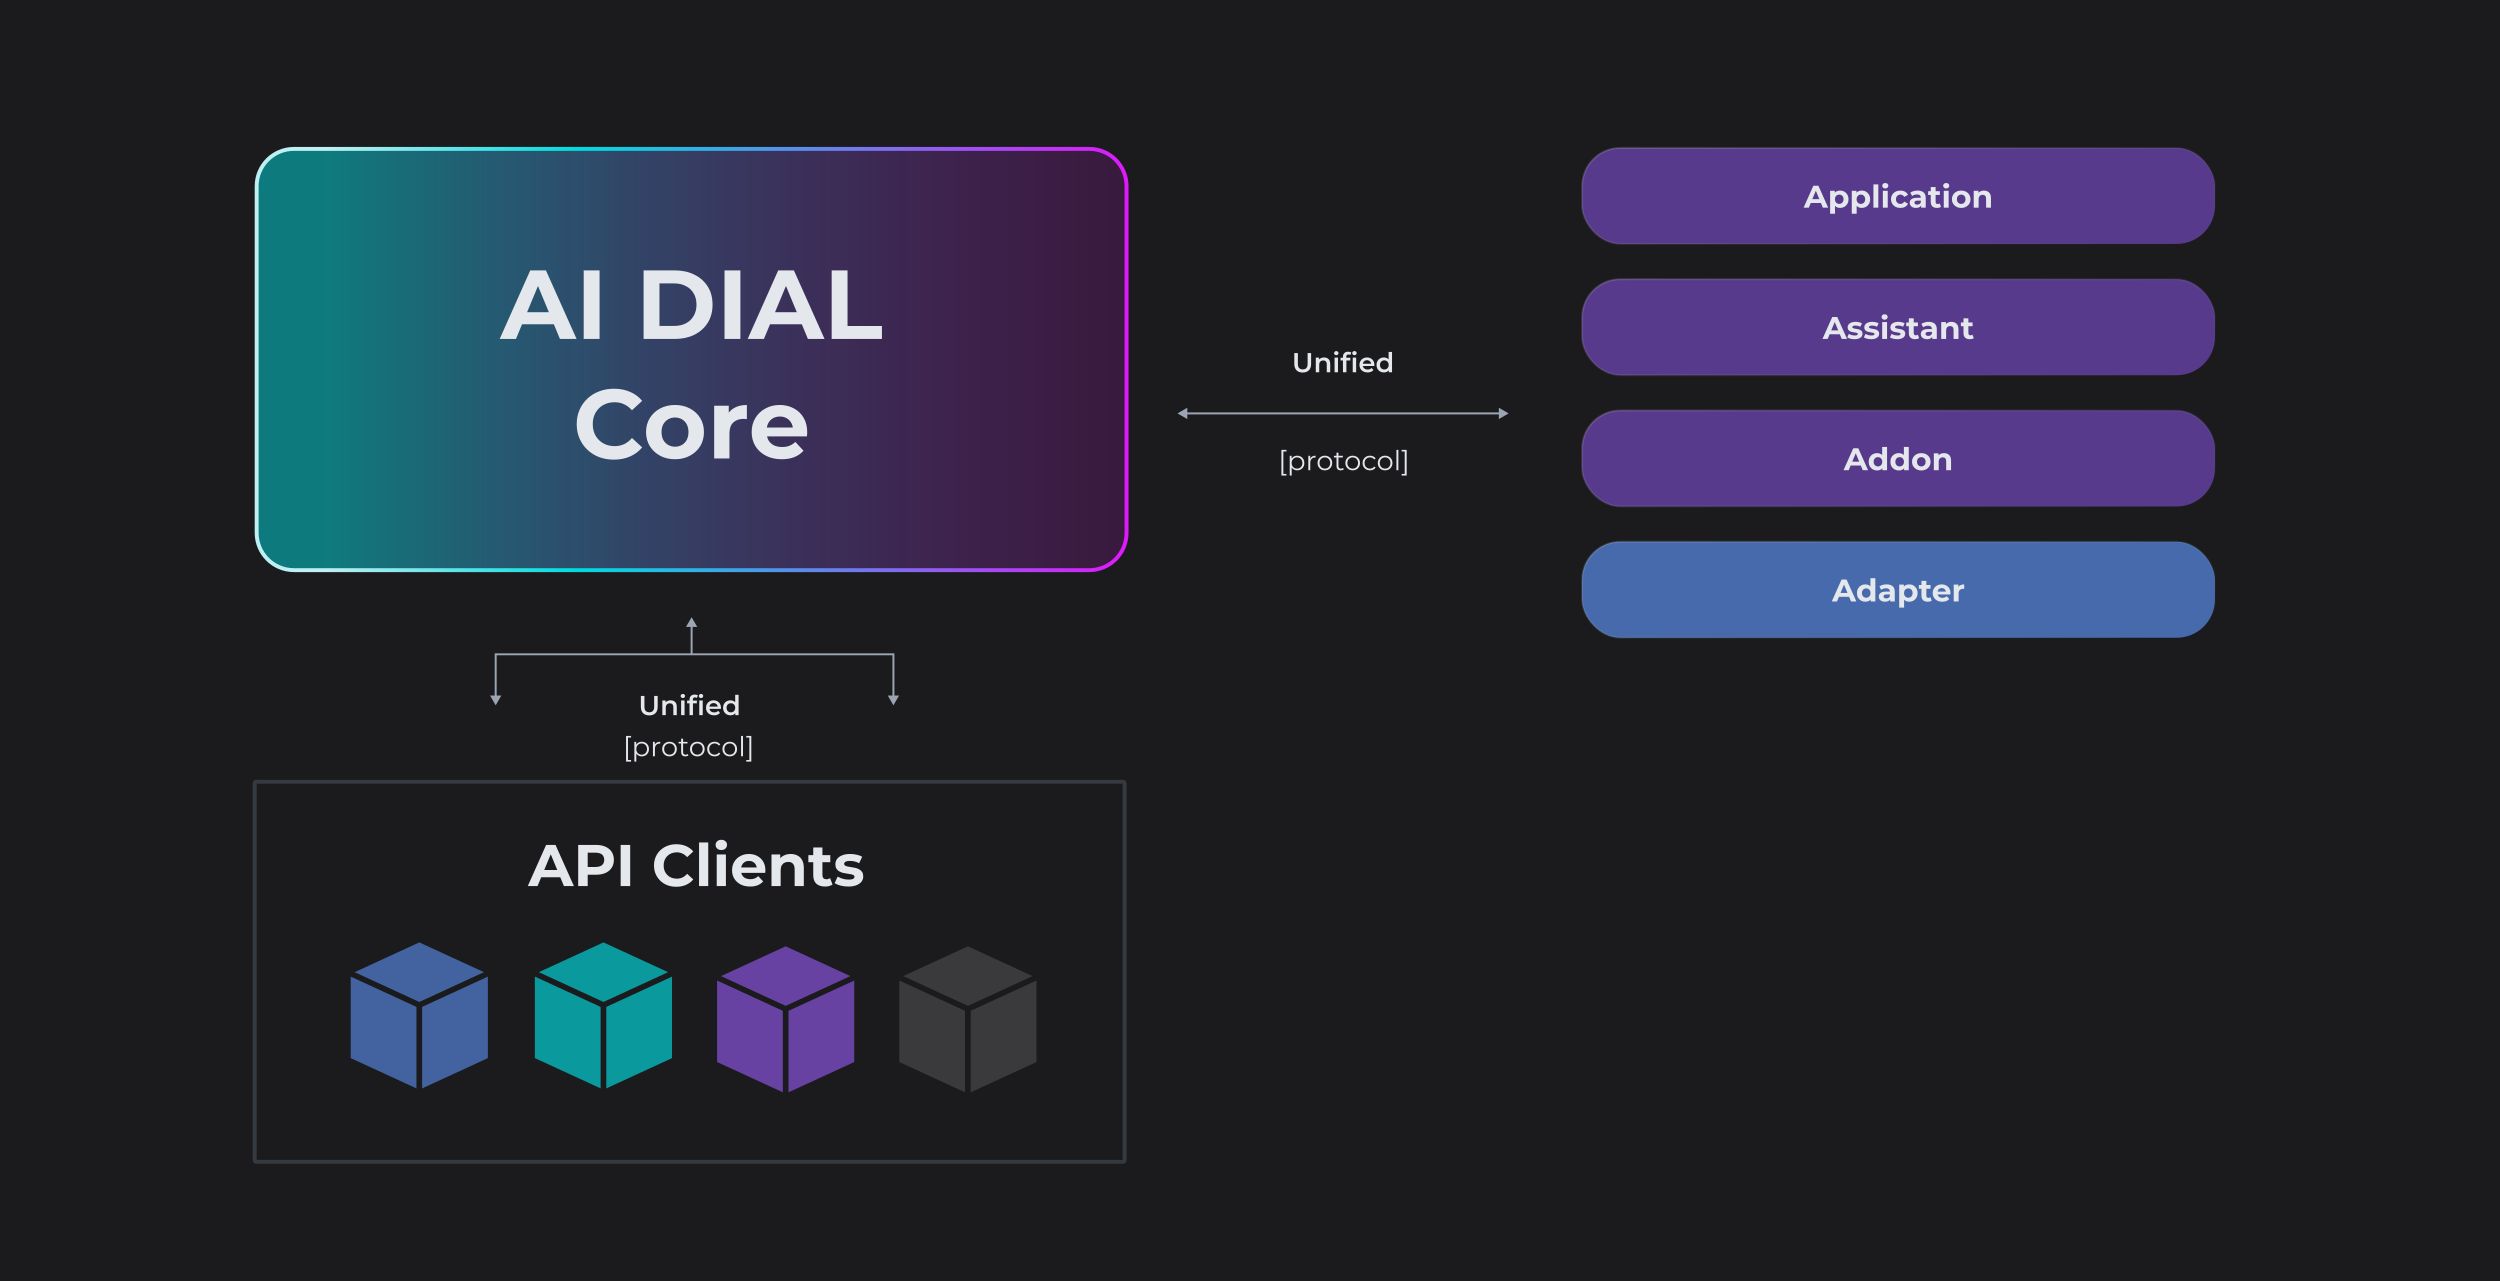 <svg width="1276" height="654" viewBox="0 0 1276 654" fill="none" xmlns="http://www.w3.org/2000/svg">
<rect width="1276" height="654" fill="#1B1B1D"/>
<path d="M573.457 399H130.543C130.245 399 130 399.459 130 400.021V591.979C130 592.541 130.245 593 130.543 593H573.457C573.755 593 574 592.541 574 591.979V400.021C574 399.459 573.755 399 573.457 399Z" stroke="#353940" stroke-width="2"/>
<path d="M269.376 452.25L278.736 431.25H283.536L292.926 452.25H287.826L280.146 433.71H282.066L274.356 452.25H269.376ZM274.056 447.75L275.346 444.06H286.146L287.466 447.75H274.056ZM295.105 452.25V431.25H304.195C306.075 431.25 307.695 431.56 309.055 432.18C310.415 432.78 311.465 433.65 312.205 434.79C312.945 435.93 313.315 437.29 313.315 438.87C313.315 440.43 312.945 441.78 312.205 442.92C311.465 444.06 310.415 444.94 309.055 445.56C307.695 446.16 306.075 446.46 304.195 446.46H297.805L299.965 444.27V452.25H295.105ZM299.965 444.81L297.805 442.5H303.925C305.425 442.5 306.545 442.18 307.285 441.54C308.025 440.9 308.395 440.01 308.395 438.87C308.395 437.71 308.025 436.81 307.285 436.17C306.545 435.53 305.425 435.21 303.925 435.21H297.805L299.965 432.9V444.81ZM316.785 452.25V431.25H321.645V452.25H316.785ZM345.174 452.61C343.554 452.61 342.044 452.35 340.644 451.83C339.264 451.29 338.064 450.53 337.044 449.55C336.024 448.57 335.224 447.42 334.644 446.1C334.084 444.78 333.804 443.33 333.804 441.75C333.804 440.17 334.084 438.72 334.644 437.4C335.224 436.08 336.024 434.93 337.044 433.95C338.084 432.97 339.294 432.22 340.674 431.7C342.054 431.16 343.564 430.89 345.204 430.89C347.024 430.89 348.664 431.21 350.124 431.85C351.604 432.47 352.844 433.39 353.844 434.61L350.724 437.49C350.004 436.67 349.204 436.06 348.324 435.66C347.444 435.24 346.484 435.03 345.444 435.03C344.464 435.03 343.564 435.19 342.744 435.51C341.924 435.83 341.214 436.29 340.614 436.89C340.014 437.49 339.544 438.2 339.204 439.02C338.884 439.84 338.724 440.75 338.724 441.75C338.724 442.75 338.884 443.66 339.204 444.48C339.544 445.3 340.014 446.01 340.614 446.61C341.214 447.21 341.924 447.67 342.744 447.99C343.564 448.31 344.464 448.47 345.444 448.47C346.484 448.47 347.444 448.27 348.324 447.87C349.204 447.45 350.004 446.82 350.724 445.98L353.844 448.86C352.844 450.08 351.604 451.01 350.124 451.65C348.664 452.29 347.014 452.61 345.174 452.61ZM356.796 452.25V429.99H361.476V452.25H356.796ZM365.82 452.25V436.11H370.5V452.25H365.82ZM368.16 433.86C367.3 433.86 366.6 433.61 366.06 433.11C365.52 432.61 365.25 431.99 365.25 431.25C365.25 430.51 365.52 429.89 366.06 429.39C366.6 428.89 367.3 428.64 368.16 428.64C369.02 428.64 369.72 428.88 370.26 429.36C370.8 429.82 371.07 430.42 371.07 431.16C371.07 431.94 370.8 432.59 370.26 433.11C369.74 433.61 369.04 433.86 368.16 433.86ZM382.853 452.49C381.013 452.49 379.393 452.13 377.993 451.41C376.613 450.69 375.543 449.71 374.783 448.47C374.023 447.21 373.643 445.78 373.643 444.18C373.643 442.56 374.013 441.13 374.753 439.89C375.513 438.63 376.543 437.65 377.843 436.95C379.143 436.23 380.613 435.87 382.253 435.87C383.833 435.87 385.253 436.21 386.513 436.89C387.793 437.55 388.803 438.51 389.543 439.77C390.283 441.01 390.653 442.5 390.653 444.24C390.653 444.42 390.643 444.63 390.623 444.87C390.603 445.09 390.583 445.3 390.563 445.5H377.453V442.77H388.103L386.303 443.58C386.303 442.74 386.133 442.01 385.793 441.39C385.453 440.77 384.983 440.29 384.383 439.95C383.783 439.59 383.083 439.41 382.283 439.41C381.483 439.41 380.773 439.59 380.153 439.95C379.553 440.29 379.083 440.78 378.743 441.42C378.403 442.04 378.233 442.78 378.233 443.64V444.36C378.233 445.24 378.423 446.02 378.803 446.7C379.203 447.36 379.753 447.87 380.453 448.23C381.173 448.57 382.013 448.74 382.973 448.74C383.833 448.74 384.583 448.61 385.223 448.35C385.883 448.09 386.483 447.7 387.023 447.18L389.513 449.88C388.773 450.72 387.843 451.37 386.723 451.83C385.603 452.27 384.313 452.49 382.853 452.49ZM403.579 435.87C404.859 435.87 405.999 436.13 406.999 436.65C408.019 437.15 408.819 437.93 409.399 438.99C409.979 440.03 410.269 441.37 410.269 443.01V452.25H405.589V443.73C405.589 442.43 405.299 441.47 404.719 440.85C404.159 440.23 403.359 439.92 402.319 439.92C401.579 439.92 400.909 440.08 400.309 440.4C399.729 440.7 399.269 441.17 398.929 441.81C398.609 442.45 398.449 443.27 398.449 444.27V452.25H393.769V436.11H398.239V440.58L397.399 439.23C397.979 438.15 398.809 437.32 399.889 436.74C400.969 436.16 402.199 435.87 403.579 435.87ZM421.111 452.49C419.211 452.49 417.731 452.01 416.671 451.05C415.611 450.07 415.081 448.62 415.081 446.7V432.54H419.761V446.64C419.761 447.32 419.941 447.85 420.301 448.23C420.661 448.59 421.151 448.77 421.771 448.77C422.511 448.77 423.141 448.57 423.661 448.17L424.921 451.47C424.441 451.81 423.861 452.07 423.181 452.25C422.521 452.41 421.831 452.49 421.111 452.49ZM412.591 440.07V436.47H423.781V440.07H412.591ZM432.978 452.49C431.598 452.49 430.268 452.33 428.988 452.01C427.728 451.67 426.728 451.25 425.988 450.75L427.548 447.39C428.288 447.85 429.158 448.23 430.158 448.53C431.178 448.81 432.178 448.95 433.158 448.95C434.238 448.95 434.998 448.82 435.438 448.56C435.898 448.3 436.128 447.94 436.128 447.48C436.128 447.1 435.948 446.82 435.588 446.64C435.248 446.44 434.788 446.29 434.208 446.19C433.628 446.09 432.988 445.99 432.288 445.89C431.608 445.79 430.918 445.66 430.218 445.5C429.518 445.32 428.878 445.06 428.298 444.72C427.718 444.38 427.248 443.92 426.888 443.34C426.548 442.76 426.378 442.01 426.378 441.09C426.378 440.07 426.668 439.17 427.248 438.39C427.848 437.61 428.708 437 429.828 436.56C430.948 436.1 432.288 435.87 433.848 435.87C434.948 435.87 436.068 435.99 437.208 436.23C438.348 436.47 439.298 436.82 440.058 437.28L438.498 440.61C437.718 440.15 436.928 439.84 436.128 439.68C435.348 439.5 434.588 439.41 433.848 439.41C432.808 439.41 432.048 439.55 431.568 439.83C431.088 440.11 430.848 440.47 430.848 440.91C430.848 441.31 431.018 441.61 431.358 441.81C431.718 442.01 432.188 442.17 432.768 442.29C433.348 442.41 433.978 442.52 434.658 442.62C435.358 442.7 436.058 442.83 436.758 443.01C437.458 443.19 438.088 443.45 438.648 443.79C439.228 444.11 439.698 444.56 440.058 445.14C440.418 445.7 440.598 446.44 440.598 447.36C440.598 448.36 440.298 449.25 439.698 450.03C439.098 450.79 438.228 451.39 437.088 451.83C435.968 452.27 434.598 452.49 432.978 452.49Z" fill="#E4E7EB"/>
<path d="M401 483L368.012 498.199L401 513.398L433.988 498.199L401 483ZM366 500.464V542.059L399.548 557.516V515.921L366 500.464ZM436 500.464L402.452 515.921V557.516L436 542.059V500.464Z" fill="#6742A3"/>
<path d="M308 481L275.012 496.199L308 511.398L340.988 496.199L308 481ZM273 498.464V540.059L306.548 555.516V513.921L273 498.464ZM343 498.464L309.452 513.921V555.516L343 540.059V498.464Z" fill="#0A999C"/>
<path d="M214 481L181.012 496.199L214 511.398L246.988 496.199L214 481ZM179 498.464V540.059L212.548 555.516V513.921L179 498.464ZM249 498.464L215.452 513.921V555.516L249 540.059V498.464Z" fill="#4363A0"/>
<path d="M494 483L461.012 498.199L494 513.398L526.988 498.199L494 483ZM459 500.464V542.059L492.548 557.516V515.921L459 500.464ZM529 500.464L495.452 515.921V557.516L529 542.059V500.464Z" fill="#3A3A3C"/>
<path d="M253 360L255.887 355H250.113L253 360ZM353 315L350.113 320H355.887L353 315ZM253 333.947V333.447H252.5V333.947H253ZM456 360L458.887 355H453.113L456 360ZM456 333.947H456.5V333.447H456V333.947ZM253.5 355.5V333.947H252.5V355.5H253.5ZM253 334.447H353V333.447H253V334.447ZM353.5 333.947V319.5H352.5V333.947H353.5ZM353 334.447L456 334.447V333.447L353 333.447V334.447ZM455.5 333.947V355.5H456.5V333.947H455.5Z" fill="#9CA5B3"/>
<path d="M770.012 211L765.012 208.113V213.887L770.012 211ZM601 211L606 213.887V208.113L601 211ZM765.512 210.5L719.673 210.5V211.5L765.512 211.5V210.5ZM719.673 210.5H691.428V211.5H719.673V210.5ZM691.428 210.5L605.5 210.5V211.5L691.428 211.5V210.5Z" fill="#9CA5B3"/>
<path d="M654.032 242.716V229.612H656.594V230.438H655.026V241.89H656.594V242.716H654.032ZM662.073 240.07C661.438 240.07 660.864 239.925 660.351 239.636C659.837 239.337 659.427 238.913 659.119 238.362C658.82 237.802 658.671 237.121 658.671 236.318C658.671 235.515 658.82 234.839 659.119 234.288C659.417 233.728 659.823 233.303 660.337 233.014C660.85 232.725 661.429 232.58 662.073 232.58C662.773 232.58 663.398 232.739 663.949 233.056C664.509 233.364 664.947 233.803 665.265 234.372C665.582 234.932 665.741 235.581 665.741 236.318C665.741 237.065 665.582 237.718 665.265 238.278C664.947 238.838 664.509 239.277 663.949 239.594C663.398 239.911 662.773 240.07 662.073 240.07ZM658.279 242.716V232.65H659.231V234.862L659.133 236.332L659.273 237.816V242.716H658.279ZM662.003 239.188C662.525 239.188 662.992 239.071 663.403 238.838C663.813 238.595 664.14 238.259 664.383 237.83C664.625 237.391 664.747 236.887 664.747 236.318C664.747 235.749 664.625 235.249 664.383 234.82C664.14 234.391 663.813 234.055 663.403 233.812C662.992 233.569 662.525 233.448 662.003 233.448C661.48 233.448 661.009 233.569 660.589 233.812C660.178 234.055 659.851 234.391 659.609 234.82C659.375 235.249 659.259 235.749 659.259 236.318C659.259 236.887 659.375 237.391 659.609 237.83C659.851 238.259 660.178 238.595 660.589 238.838C661.009 239.071 661.48 239.188 662.003 239.188ZM667.767 240V232.65H668.719V234.652L668.621 234.302C668.826 233.742 669.172 233.317 669.657 233.028C670.142 232.729 670.744 232.58 671.463 232.58V233.546C671.426 233.546 671.388 233.546 671.351 233.546C671.314 233.537 671.276 233.532 671.239 233.532C670.464 233.532 669.858 233.77 669.419 234.246C668.98 234.713 668.761 235.38 668.761 236.248V240H667.767ZM676.204 240.07C675.495 240.07 674.856 239.911 674.286 239.594C673.726 239.267 673.283 238.824 672.956 238.264C672.63 237.695 672.466 237.046 672.466 236.318C672.466 235.581 672.63 234.932 672.956 234.372C673.283 233.812 673.726 233.373 674.286 233.056C674.846 232.739 675.486 232.58 676.204 232.58C676.932 232.58 677.576 232.739 678.136 233.056C678.706 233.373 679.149 233.812 679.466 234.372C679.793 234.932 679.956 235.581 679.956 236.318C679.956 237.046 679.793 237.695 679.466 238.264C679.149 238.824 678.706 239.267 678.136 239.594C677.567 239.911 676.923 240.07 676.204 240.07ZM676.204 239.188C676.736 239.188 677.208 239.071 677.618 238.838C678.029 238.595 678.351 238.259 678.584 237.83C678.827 237.391 678.948 236.887 678.948 236.318C678.948 235.739 678.827 235.235 678.584 234.806C678.351 234.377 678.029 234.045 677.618 233.812C677.208 233.569 676.741 233.448 676.218 233.448C675.696 233.448 675.229 233.569 674.818 233.812C674.408 234.045 674.081 234.377 673.838 234.806C673.596 235.235 673.474 235.739 673.474 236.318C673.474 236.887 673.596 237.391 673.838 237.83C674.081 238.259 674.408 238.595 674.818 238.838C675.229 239.071 675.691 239.188 676.204 239.188ZM684.31 240.07C683.619 240.07 683.087 239.883 682.714 239.51C682.34 239.137 682.154 238.609 682.154 237.928V231.026H683.148V237.872C683.148 238.301 683.255 238.633 683.47 238.866C683.694 239.099 684.011 239.216 684.422 239.216C684.86 239.216 685.224 239.09 685.514 238.838L685.864 239.552C685.668 239.729 685.43 239.86 685.15 239.944C684.879 240.028 684.599 240.07 684.31 240.07ZM680.838 233.476V232.65H685.388V233.476H680.838ZM690.409 240.07C689.7 240.07 689.061 239.911 688.491 239.594C687.931 239.267 687.488 238.824 687.161 238.264C686.835 237.695 686.671 237.046 686.671 236.318C686.671 235.581 686.835 234.932 687.161 234.372C687.488 233.812 687.931 233.373 688.491 233.056C689.051 232.739 689.691 232.58 690.409 232.58C691.137 232.58 691.781 232.739 692.341 233.056C692.911 233.373 693.354 233.812 693.671 234.372C693.998 234.932 694.161 235.581 694.161 236.318C694.161 237.046 693.998 237.695 693.671 238.264C693.354 238.824 692.911 239.267 692.341 239.594C691.772 239.911 691.128 240.07 690.409 240.07ZM690.409 239.188C690.941 239.188 691.413 239.071 691.823 238.838C692.234 238.595 692.556 238.259 692.789 237.83C693.032 237.391 693.153 236.887 693.153 236.318C693.153 235.739 693.032 235.235 692.789 234.806C692.556 234.377 692.234 234.045 691.823 233.812C691.413 233.569 690.946 233.448 690.423 233.448C689.901 233.448 689.434 233.569 689.023 233.812C688.613 234.045 688.286 234.377 688.043 234.806C687.801 235.235 687.679 235.739 687.679 236.318C687.679 236.887 687.801 237.391 688.043 237.83C688.286 238.259 688.613 238.595 689.023 238.838C689.434 239.071 689.896 239.188 690.409 239.188ZM699.243 240.07C698.515 240.07 697.861 239.911 697.283 239.594C696.713 239.267 696.265 238.824 695.939 238.264C695.612 237.695 695.449 237.046 695.449 236.318C695.449 235.581 695.612 234.932 695.939 234.372C696.265 233.812 696.713 233.373 697.283 233.056C697.861 232.739 698.515 232.58 699.243 232.58C699.868 232.58 700.433 232.701 700.937 232.944C701.441 233.187 701.837 233.551 702.127 234.036L701.385 234.54C701.133 234.167 700.82 233.891 700.447 233.714C700.073 233.537 699.667 233.448 699.229 233.448C698.706 233.448 698.235 233.569 697.815 233.812C697.395 234.045 697.063 234.377 696.821 234.806C696.578 235.235 696.457 235.739 696.457 236.318C696.457 236.897 696.578 237.401 696.821 237.83C697.063 238.259 697.395 238.595 697.815 238.838C698.235 239.071 698.706 239.188 699.229 239.188C699.667 239.188 700.073 239.099 700.447 238.922C700.82 238.745 701.133 238.474 701.385 238.11L702.127 238.614C701.837 239.09 701.441 239.454 700.937 239.706C700.433 239.949 699.868 240.07 699.243 240.07ZM706.952 240.07C706.243 240.07 705.604 239.911 705.034 239.594C704.474 239.267 704.031 238.824 703.704 238.264C703.378 237.695 703.214 237.046 703.214 236.318C703.214 235.581 703.378 234.932 703.704 234.372C704.031 233.812 704.474 233.373 705.034 233.056C705.594 232.739 706.234 232.58 706.952 232.58C707.68 232.58 708.324 232.739 708.884 233.056C709.454 233.373 709.897 233.812 710.214 234.372C710.541 234.932 710.704 235.581 710.704 236.318C710.704 237.046 710.541 237.695 710.214 238.264C709.897 238.824 709.454 239.267 708.884 239.594C708.315 239.911 707.671 240.07 706.952 240.07ZM706.952 239.188C707.484 239.188 707.956 239.071 708.366 238.838C708.777 238.595 709.099 238.259 709.332 237.83C709.575 237.391 709.696 236.887 709.696 236.318C709.696 235.739 709.575 235.235 709.332 234.806C709.099 234.377 708.777 234.045 708.366 233.812C707.956 233.569 707.489 233.448 706.966 233.448C706.444 233.448 705.977 233.569 705.566 233.812C705.156 234.045 704.829 234.377 704.586 234.806C704.344 235.235 704.222 235.739 704.222 236.318C704.222 236.887 704.344 237.391 704.586 237.83C704.829 238.259 705.156 238.595 705.566 238.838C705.977 239.071 706.439 239.188 706.952 239.188ZM712.734 240V229.612H713.728V240H712.734ZM717.963 242.716H715.401V241.89H716.969V230.438H715.401V229.612H717.963V242.716Z" fill="#E4E7EB"/>
<path d="M664.911 190.14C663.567 190.14 662.512 189.762 661.747 189.006C660.991 188.25 660.613 187.158 660.613 185.73V180.2H662.433V185.66C662.433 186.668 662.648 187.401 663.077 187.858C663.516 188.315 664.132 188.544 664.925 188.544C665.718 188.544 666.33 188.315 666.759 187.858C667.188 187.401 667.403 186.668 667.403 185.66V180.2H669.195V185.73C669.195 187.158 668.812 188.25 668.047 189.006C667.291 189.762 666.246 190.14 664.911 190.14ZM675.818 182.44C676.415 182.44 676.947 182.557 677.414 182.79C677.89 183.023 678.263 183.383 678.534 183.868C678.804 184.344 678.94 184.96 678.94 185.716V190H677.19V185.94C677.19 185.277 677.031 184.783 676.714 184.456C676.406 184.129 675.972 183.966 675.412 183.966C675.001 183.966 674.637 184.05 674.32 184.218C674.002 184.386 673.755 184.638 673.578 184.974C673.41 185.301 673.326 185.716 673.326 186.22V190H671.576V182.524H673.242V184.54L672.948 183.924C673.209 183.448 673.587 183.084 674.082 182.832C674.586 182.571 675.164 182.44 675.818 182.44ZM681.16 190V182.524H682.91V190H681.16ZM682.042 181.292C681.715 181.292 681.444 181.189 681.23 180.984C681.024 180.779 680.922 180.531 680.922 180.242C680.922 179.943 681.024 179.696 681.23 179.5C681.444 179.295 681.715 179.192 682.042 179.192C682.368 179.192 682.634 179.29 682.84 179.486C683.054 179.673 683.162 179.911 683.162 180.2C683.162 180.508 683.059 180.769 682.854 180.984C682.648 181.189 682.378 181.292 682.042 181.292ZM685.445 190V182.104C685.445 181.32 685.673 180.695 686.131 180.228C686.597 179.752 687.26 179.514 688.119 179.514C688.427 179.514 688.716 179.547 688.987 179.612C689.267 179.677 689.5 179.78 689.687 179.92L689.211 181.236C689.08 181.133 688.931 181.059 688.763 181.012C688.595 180.956 688.422 180.928 688.245 180.928C687.881 180.928 687.605 181.031 687.419 181.236C687.232 181.432 687.139 181.731 687.139 182.132V182.972L687.195 183.756V190H685.445ZM684.213 183.98V182.58H689.197V183.98H684.213ZM690.429 190V182.524H692.179V190H690.429ZM691.311 181.292C690.984 181.292 690.713 181.189 690.499 180.984C690.293 180.779 690.191 180.531 690.191 180.242C690.191 179.943 690.293 179.696 690.499 179.5C690.713 179.295 690.984 179.192 691.311 179.192C691.637 179.192 691.903 179.29 692.109 179.486C692.323 179.673 692.431 179.911 692.431 180.2C692.431 180.508 692.328 180.769 692.123 180.984C691.917 181.189 691.647 181.292 691.311 181.292ZM697.99 190.098C697.16 190.098 696.432 189.935 695.806 189.608C695.19 189.272 694.71 188.815 694.364 188.236C694.028 187.657 693.86 186.999 693.86 186.262C693.86 185.515 694.024 184.857 694.35 184.288C694.686 183.709 695.144 183.257 695.722 182.93C696.31 182.603 696.978 182.44 697.724 182.44C698.452 182.44 699.101 182.599 699.67 182.916C700.24 183.233 700.688 183.681 701.014 184.26C701.341 184.839 701.504 185.52 701.504 186.304C701.504 186.379 701.5 186.463 701.49 186.556C701.49 186.649 701.486 186.738 701.476 186.822H695.246V185.66H700.552L699.866 186.024C699.876 185.595 699.787 185.217 699.6 184.89C699.414 184.563 699.157 184.307 698.83 184.12C698.513 183.933 698.144 183.84 697.724 183.84C697.295 183.84 696.917 183.933 696.59 184.12C696.273 184.307 696.021 184.568 695.834 184.904C695.657 185.231 695.568 185.618 695.568 186.066V186.346C695.568 186.794 695.671 187.191 695.876 187.536C696.082 187.881 696.371 188.147 696.744 188.334C697.118 188.521 697.547 188.614 698.032 188.614C698.452 188.614 698.83 188.549 699.166 188.418C699.502 188.287 699.801 188.082 700.062 187.802L701 188.88C700.664 189.272 700.24 189.575 699.726 189.79C699.222 189.995 698.644 190.098 697.99 190.098ZM706.349 190.098C705.631 190.098 704.982 189.939 704.403 189.622C703.834 189.295 703.386 188.847 703.059 188.278C702.732 187.709 702.569 187.037 702.569 186.262C702.569 185.487 702.732 184.815 703.059 184.246C703.386 183.677 703.834 183.233 704.403 182.916C704.982 182.599 705.631 182.44 706.349 182.44C706.975 182.44 707.535 182.58 708.029 182.86C708.524 183.131 708.916 183.546 709.205 184.106C709.495 184.666 709.639 185.385 709.639 186.262C709.639 187.13 709.499 187.849 709.219 188.418C708.939 188.978 708.552 189.398 708.057 189.678C707.562 189.958 706.993 190.098 706.349 190.098ZM706.559 188.6C706.979 188.6 707.353 188.507 707.679 188.32C708.015 188.133 708.281 187.863 708.477 187.508C708.683 187.153 708.785 186.738 708.785 186.262C708.785 185.777 708.683 185.361 708.477 185.016C708.281 184.661 708.015 184.391 707.679 184.204C707.353 184.017 706.979 183.924 706.559 183.924C706.139 183.924 705.761 184.017 705.425 184.204C705.099 184.391 704.833 184.661 704.627 185.016C704.431 185.361 704.333 185.777 704.333 186.262C704.333 186.738 704.431 187.153 704.627 187.508C704.833 187.863 705.099 188.133 705.425 188.32C705.761 188.507 706.139 188.6 706.559 188.6ZM708.827 190V188.236L708.897 186.248L708.757 184.26V179.612H710.493V190H708.827Z" fill="#E4E7EB"/>
<rect x="807.5" y="75.5" width="323" height="49" rx="19.5" fill="#583A8C"/>
<rect x="807.5" y="75.5" width="323" height="49" rx="19.5" stroke="url(#paint0_linear_974_2109)"/>
<path d="M920.551 106L925.543 94.8H928.103L933.111 106H930.391L926.295 96.112H927.319L923.207 106H920.551ZM923.047 103.6L923.735 101.632H929.495L930.199 103.6H923.047ZM939.185 106.128C938.46 106.128 937.825 105.968 937.281 105.648C936.737 105.328 936.311 104.843 936.001 104.192C935.703 103.531 935.553 102.699 935.553 101.696C935.553 100.683 935.697 99.851 935.985 99.2C936.273 98.549 936.689 98.064 937.233 97.744C937.777 97.424 938.428 97.264 939.185 97.264C939.996 97.264 940.721 97.451 941.361 97.824C942.012 98.187 942.524 98.699 942.897 99.36C943.281 100.021 943.473 100.8 943.473 101.696C943.473 102.603 943.281 103.387 942.897 104.048C942.524 104.709 942.012 105.221 941.361 105.584C940.721 105.947 939.996 106.128 939.185 106.128ZM934.097 109.104V97.392H936.481V99.152L936.433 101.712L936.593 104.256V109.104H934.097ZM938.753 104.08C939.169 104.08 939.537 103.984 939.857 103.792C940.188 103.6 940.449 103.328 940.641 102.976C940.844 102.613 940.945 102.187 940.945 101.696C940.945 101.195 940.844 100.768 940.641 100.416C940.449 100.064 940.188 99.792 939.857 99.6C939.537 99.408 939.169 99.312 938.753 99.312C938.337 99.312 937.964 99.408 937.633 99.6C937.303 99.792 937.041 100.064 936.849 100.416C936.657 100.768 936.561 101.195 936.561 101.696C936.561 102.187 936.657 102.613 936.849 102.976C937.041 103.328 937.303 103.6 937.633 103.792C937.964 103.984 938.337 104.08 938.753 104.08ZM950.232 106.128C949.507 106.128 948.872 105.968 948.328 105.648C947.784 105.328 947.358 104.843 947.048 104.192C946.75 103.531 946.6 102.699 946.6 101.696C946.6 100.683 946.744 99.851 947.032 99.2C947.32 98.549 947.736 98.064 948.28 97.744C948.824 97.424 949.475 97.264 950.232 97.264C951.043 97.264 951.768 97.451 952.408 97.824C953.059 98.187 953.571 98.699 953.944 99.36C954.328 100.021 954.52 100.8 954.52 101.696C954.52 102.603 954.328 103.387 953.944 104.048C953.571 104.709 953.059 105.221 952.408 105.584C951.768 105.947 951.043 106.128 950.232 106.128ZM945.144 109.104V97.392H947.528V99.152L947.48 101.712L947.64 104.256V109.104H945.144ZM949.8 104.08C950.216 104.08 950.584 103.984 950.904 103.792C951.235 103.6 951.496 103.328 951.688 102.976C951.891 102.613 951.992 102.187 951.992 101.696C951.992 101.195 951.891 100.768 951.688 100.416C951.496 100.064 951.235 99.792 950.904 99.6C950.584 99.408 950.216 99.312 949.8 99.312C949.384 99.312 949.011 99.408 948.68 99.6C948.35 99.792 948.088 100.064 947.896 100.416C947.704 100.768 947.608 101.195 947.608 101.696C947.608 102.187 947.704 102.613 947.896 102.976C948.088 103.328 948.35 103.6 948.68 103.792C949.011 103.984 949.384 104.08 949.8 104.08ZM956.191 106V94.128H958.687V106H956.191ZM961.004 106V97.392H963.5V106H961.004ZM962.252 96.192C961.793 96.192 961.42 96.059 961.132 95.792C960.844 95.525 960.7 95.195 960.7 94.8C960.7 94.405 960.844 94.075 961.132 93.808C961.42 93.541 961.793 93.408 962.252 93.408C962.71 93.408 963.084 93.536 963.372 93.792C963.66 94.037 963.804 94.357 963.804 94.752C963.804 95.168 963.66 95.515 963.372 95.792C963.094 96.059 962.721 96.192 962.252 96.192ZM969.976 106.128C969.048 106.128 968.221 105.941 967.496 105.568C966.771 105.184 966.2 104.656 965.784 103.984C965.379 103.312 965.176 102.549 965.176 101.696C965.176 100.832 965.379 100.069 965.784 99.408C966.2 98.736 966.771 98.213 967.496 97.84C968.221 97.456 969.048 97.264 969.976 97.264C970.883 97.264 971.672 97.456 972.344 97.84C973.016 98.213 973.512 98.752 973.832 99.456L971.896 100.496C971.672 100.091 971.389 99.792 971.048 99.6C970.717 99.408 970.355 99.312 969.96 99.312C969.533 99.312 969.149 99.408 968.808 99.6C968.467 99.792 968.195 100.064 967.992 100.416C967.8 100.768 967.704 101.195 967.704 101.696C967.704 102.197 967.8 102.624 967.992 102.976C968.195 103.328 968.467 103.6 968.808 103.792C969.149 103.984 969.533 104.08 969.96 104.08C970.355 104.08 970.717 103.989 971.048 103.808C971.389 103.616 971.672 103.312 971.896 102.896L973.832 103.952C973.512 104.645 973.016 105.184 972.344 105.568C971.672 105.941 970.883 106.128 969.976 106.128ZM980.549 106V104.32L980.389 103.952V100.944C980.389 100.411 980.224 99.995 979.893 99.696C979.573 99.397 979.077 99.248 978.405 99.248C977.947 99.248 977.493 99.323 977.045 99.472C976.608 99.611 976.235 99.803 975.925 100.048L975.029 98.304C975.499 97.973 976.064 97.717 976.725 97.536C977.387 97.355 978.059 97.264 978.741 97.264C980.053 97.264 981.072 97.573 981.797 98.192C982.523 98.811 982.885 99.776 982.885 101.088V106H980.549ZM977.925 106.128C977.253 106.128 976.677 106.016 976.197 105.792C975.717 105.557 975.349 105.243 975.093 104.848C974.837 104.453 974.709 104.011 974.709 103.52C974.709 103.008 974.832 102.56 975.077 102.176C975.333 101.792 975.733 101.493 976.277 101.28C976.821 101.056 977.531 100.944 978.405 100.944H980.693V102.4H978.677C978.091 102.4 977.685 102.496 977.461 102.688C977.248 102.88 977.141 103.12 977.141 103.408C977.141 103.728 977.264 103.984 977.509 104.176C977.765 104.357 978.112 104.448 978.549 104.448C978.965 104.448 979.339 104.352 979.669 104.16C980 103.957 980.24 103.664 980.389 103.28L980.773 104.432C980.592 104.987 980.261 105.408 979.781 105.696C979.301 105.984 978.683 106.128 977.925 106.128ZM988.664 106.128C987.651 106.128 986.862 105.872 986.296 105.36C985.731 104.837 985.448 104.064 985.448 103.04V95.488H987.944V103.008C987.944 103.371 988.04 103.653 988.232 103.856C988.424 104.048 988.686 104.144 989.016 104.144C989.411 104.144 989.747 104.037 990.024 103.824L990.696 105.584C990.44 105.765 990.131 105.904 989.768 106C989.416 106.085 989.048 106.128 988.664 106.128ZM984.12 99.504V97.584H990.088V99.504H984.12ZM992.097 106V97.392H994.593V106H992.097ZM993.345 96.192C992.887 96.192 992.513 96.059 992.225 95.792C991.937 95.525 991.793 95.195 991.793 94.8C991.793 94.405 991.937 94.075 992.225 93.808C992.513 93.541 992.887 93.408 993.345 93.408C993.804 93.408 994.177 93.536 994.465 93.792C994.753 94.037 994.897 94.357 994.897 94.752C994.897 95.168 994.753 95.515 994.465 95.792C994.188 96.059 993.815 96.192 993.345 96.192ZM1001.01 106.128C1000.09 106.128 999.272 105.936 998.558 105.552C997.854 105.168 997.294 104.645 996.878 103.984C996.472 103.312 996.27 102.549 996.27 101.696C996.27 100.832 996.472 100.069 996.878 99.408C997.294 98.736 997.854 98.213 998.558 97.84C999.272 97.456 1000.09 97.264 1001.01 97.264C1001.91 97.264 1002.72 97.456 1003.44 97.84C1004.15 98.213 1004.71 98.731 1005.12 99.392C1005.52 100.053 1005.73 100.821 1005.73 101.696C1005.73 102.549 1005.52 103.312 1005.12 103.984C1004.71 104.645 1004.15 105.168 1003.44 105.552C1002.72 105.936 1001.91 106.128 1001.01 106.128ZM1001.01 104.08C1001.42 104.08 1001.8 103.984 1002.13 103.792C1002.46 103.6 1002.72 103.328 1002.91 102.976C1003.1 102.613 1003.2 102.187 1003.2 101.696C1003.2 101.195 1003.1 100.768 1002.91 100.416C1002.72 100.064 1002.46 99.792 1002.13 99.6C1001.8 99.408 1001.42 99.312 1001.01 99.312C1000.59 99.312 1000.22 99.408 999.886 99.6C999.555 99.792 999.288 100.064 999.086 100.416C998.894 100.768 998.798 101.195 998.798 101.696C998.798 102.187 998.894 102.613 999.086 102.976C999.288 103.328 999.555 103.6 999.886 103.792C1000.22 103.984 1000.59 104.08 1001.01 104.08ZM1012.63 97.264C1013.31 97.264 1013.92 97.403 1014.45 97.68C1014.99 97.947 1015.42 98.363 1015.73 98.928C1016.04 99.483 1016.19 100.197 1016.19 101.072V106H1013.7V101.456C1013.7 100.763 1013.54 100.251 1013.23 99.92C1012.94 99.589 1012.51 99.424 1011.95 99.424C1011.56 99.424 1011.2 99.509 1010.88 99.68C1010.57 99.84 1010.33 100.091 1010.15 100.432C1009.98 100.773 1009.89 101.211 1009.89 101.744V106H1007.39V97.392H1009.78V99.776L1009.33 99.056C1009.64 98.48 1010.08 98.037 1010.66 97.728C1011.23 97.419 1011.89 97.264 1012.63 97.264Z" fill="#E4E7EB"/>
<rect x="807.5" y="142.5" width="323" height="49" rx="19.5" fill="#583A8C"/>
<rect x="807.5" y="142.5" width="323" height="49" rx="19.5" stroke="url(#paint1_linear_974_2109)"/>
<path d="M930.192 173L935.184 161.8H937.744L942.752 173H940.032L935.936 163.112H936.96L932.848 173H930.192ZM932.688 170.6L933.376 168.632H939.136L939.84 170.6H932.688ZM946.556 173.128C945.82 173.128 945.11 173.043 944.428 172.872C943.756 172.691 943.222 172.467 942.828 172.2L943.66 170.408C944.054 170.653 944.518 170.856 945.052 171.016C945.596 171.165 946.129 171.24 946.652 171.24C947.228 171.24 947.633 171.171 947.868 171.032C948.113 170.893 948.236 170.701 948.236 170.456C948.236 170.253 948.14 170.104 947.948 170.008C947.766 169.901 947.521 169.821 947.212 169.768C946.902 169.715 946.561 169.661 946.188 169.608C945.825 169.555 945.457 169.485 945.084 169.4C944.71 169.304 944.369 169.165 944.06 168.984C943.75 168.803 943.5 168.557 943.308 168.248C943.126 167.939 943.036 167.539 943.036 167.048C943.036 166.504 943.19 166.024 943.5 165.608C943.82 165.192 944.278 164.867 944.876 164.632C945.473 164.387 946.188 164.264 947.02 164.264C947.606 164.264 948.204 164.328 948.812 164.456C949.42 164.584 949.926 164.771 950.332 165.016L949.5 166.792C949.084 166.547 948.662 166.381 948.236 166.296C947.82 166.2 947.414 166.152 947.02 166.152C946.465 166.152 946.06 166.227 945.804 166.376C945.548 166.525 945.42 166.717 945.42 166.952C945.42 167.165 945.51 167.325 945.692 167.432C945.884 167.539 946.134 167.624 946.444 167.688C946.753 167.752 947.089 167.811 947.452 167.864C947.825 167.907 948.198 167.976 948.572 168.072C948.945 168.168 949.281 168.307 949.58 168.488C949.889 168.659 950.14 168.899 950.332 169.208C950.524 169.507 950.62 169.901 950.62 170.392C950.62 170.925 950.46 171.4 950.14 171.816C949.82 172.221 949.356 172.541 948.748 172.776C948.15 173.011 947.42 173.128 946.556 173.128ZM955.056 173.128C954.32 173.128 953.61 173.043 952.928 172.872C952.256 172.691 951.722 172.467 951.328 172.2L952.16 170.408C952.554 170.653 953.018 170.856 953.552 171.016C954.096 171.165 954.629 171.24 955.152 171.24C955.728 171.24 956.133 171.171 956.368 171.032C956.613 170.893 956.736 170.701 956.736 170.456C956.736 170.253 956.64 170.104 956.448 170.008C956.266 169.901 956.021 169.821 955.712 169.768C955.402 169.715 955.061 169.661 954.688 169.608C954.325 169.555 953.957 169.485 953.584 169.4C953.21 169.304 952.869 169.165 952.56 168.984C952.25 168.803 952 168.557 951.808 168.248C951.626 167.939 951.536 167.539 951.536 167.048C951.536 166.504 951.69 166.024 952 165.608C952.32 165.192 952.778 164.867 953.376 164.632C953.973 164.387 954.688 164.264 955.52 164.264C956.106 164.264 956.704 164.328 957.312 164.456C957.92 164.584 958.426 164.771 958.832 165.016L958 166.792C957.584 166.547 957.162 166.381 956.736 166.296C956.32 166.2 955.914 166.152 955.52 166.152C954.965 166.152 954.56 166.227 954.304 166.376C954.048 166.525 953.92 166.717 953.92 166.952C953.92 167.165 954.01 167.325 954.192 167.432C954.384 167.539 954.634 167.624 954.944 167.688C955.253 167.752 955.589 167.811 955.952 167.864C956.325 167.907 956.698 167.976 957.072 168.072C957.445 168.168 957.781 168.307 958.08 168.488C958.389 168.659 958.64 168.899 958.832 169.208C959.024 169.507 959.12 169.901 959.12 170.392C959.12 170.925 958.96 171.4 958.64 171.816C958.32 172.221 957.856 172.541 957.248 172.776C956.65 173.011 955.92 173.128 955.056 173.128ZM960.66 173V164.392H963.156V173H960.66ZM961.908 163.192C961.449 163.192 961.076 163.059 960.788 162.792C960.5 162.525 960.356 162.195 960.356 161.8C960.356 161.405 960.5 161.075 960.788 160.808C961.076 160.541 961.449 160.408 961.908 160.408C962.366 160.408 962.74 160.536 963.028 160.792C963.316 161.037 963.46 161.357 963.46 161.752C963.46 162.168 963.316 162.515 963.028 162.792C962.75 163.059 962.377 163.192 961.908 163.192ZM968.368 173.128C967.632 173.128 966.923 173.043 966.24 172.872C965.568 172.691 965.035 172.467 964.64 172.2L965.472 170.408C965.867 170.653 966.331 170.856 966.864 171.016C967.408 171.165 967.942 171.24 968.464 171.24C969.04 171.24 969.446 171.171 969.68 171.032C969.926 170.893 970.048 170.701 970.048 170.456C970.048 170.253 969.952 170.104 969.76 170.008C969.579 169.901 969.334 169.821 969.024 169.768C968.715 169.715 968.374 169.661 968 169.608C967.638 169.555 967.27 169.485 966.896 169.4C966.523 169.304 966.182 169.165 965.872 168.984C965.563 168.803 965.312 168.557 965.12 168.248C964.939 167.939 964.848 167.539 964.848 167.048C964.848 166.504 965.003 166.024 965.312 165.608C965.632 165.192 966.091 164.867 966.688 164.632C967.286 164.387 968 164.264 968.832 164.264C969.419 164.264 970.016 164.328 970.624 164.456C971.232 164.584 971.739 164.771 972.144 165.016L971.312 166.792C970.896 166.547 970.475 166.381 970.048 166.296C969.632 166.2 969.227 166.152 968.832 166.152C968.278 166.152 967.872 166.227 967.616 166.376C967.36 166.525 967.232 166.717 967.232 166.952C967.232 167.165 967.323 167.325 967.504 167.432C967.696 167.539 967.947 167.624 968.256 167.688C968.566 167.752 968.902 167.811 969.264 167.864C969.638 167.907 970.011 167.976 970.384 168.072C970.758 168.168 971.094 168.307 971.392 168.488C971.702 168.659 971.952 168.899 972.144 169.208C972.336 169.507 972.432 169.901 972.432 170.392C972.432 170.925 972.272 171.4 971.952 171.816C971.632 172.221 971.168 172.541 970.56 172.776C969.963 173.011 969.232 173.128 968.368 173.128ZM977.492 173.128C976.479 173.128 975.69 172.872 975.124 172.36C974.559 171.837 974.276 171.064 974.276 170.04V162.488H976.772V170.008C976.772 170.371 976.868 170.653 977.06 170.856C977.252 171.048 977.514 171.144 977.844 171.144C978.239 171.144 978.575 171.037 978.852 170.824L979.524 172.584C979.268 172.765 978.959 172.904 978.596 173C978.244 173.085 977.876 173.128 977.492 173.128ZM972.948 166.504V164.584H978.916V166.504H972.948ZM986.205 173V171.32L986.045 170.952V167.944C986.045 167.411 985.88 166.995 985.549 166.696C985.229 166.397 984.733 166.248 984.061 166.248C983.603 166.248 983.149 166.323 982.701 166.472C982.264 166.611 981.891 166.803 981.581 167.048L980.685 165.304C981.155 164.973 981.72 164.717 982.381 164.536C983.043 164.355 983.715 164.264 984.397 164.264C985.709 164.264 986.728 164.573 987.453 165.192C988.179 165.811 988.541 166.776 988.541 168.088V173H986.205ZM983.581 173.128C982.909 173.128 982.333 173.016 981.853 172.792C981.373 172.557 981.005 172.243 980.749 171.848C980.493 171.453 980.365 171.011 980.365 170.52C980.365 170.008 980.488 169.56 980.733 169.176C980.989 168.792 981.389 168.493 981.933 168.28C982.477 168.056 983.187 167.944 984.061 167.944H986.349V169.4H984.333C983.747 169.4 983.341 169.496 983.117 169.688C982.904 169.88 982.797 170.12 982.797 170.408C982.797 170.728 982.92 170.984 983.165 171.176C983.421 171.357 983.768 171.448 984.205 171.448C984.621 171.448 984.995 171.352 985.325 171.16C985.656 170.957 985.896 170.664 986.045 170.28L986.429 171.432C986.248 171.987 985.917 172.408 985.437 172.696C984.957 172.984 984.339 173.128 983.581 173.128ZM996.032 164.264C996.715 164.264 997.323 164.403 997.856 164.68C998.4 164.947 998.827 165.363 999.136 165.928C999.446 166.483 999.6 167.197 999.6 168.072V173H997.104V168.456C997.104 167.763 996.95 167.251 996.64 166.92C996.342 166.589 995.915 166.424 995.36 166.424C994.966 166.424 994.608 166.509 994.288 166.68C993.979 166.84 993.734 167.091 993.552 167.432C993.382 167.773 993.296 168.211 993.296 168.744V173H990.8V164.392H993.184V166.776L992.736 166.056C993.046 165.48 993.488 165.037 994.064 164.728C994.64 164.419 995.296 164.264 996.032 164.264ZM1005.38 173.128C1004.37 173.128 1003.58 172.872 1003.01 172.36C1002.45 171.837 1002.17 171.064 1002.17 170.04V162.488H1004.66V170.008C1004.66 170.371 1004.76 170.653 1004.95 170.856C1005.14 171.048 1005.4 171.144 1005.73 171.144C1006.13 171.144 1006.47 171.037 1006.74 170.824L1007.41 172.584C1007.16 172.765 1006.85 172.904 1006.49 173C1006.13 173.085 1005.77 173.128 1005.38 173.128ZM1000.84 166.504V164.584H1006.81V166.504H1000.84Z" fill="#E4E7EB"/>
<rect x="807.5" y="209.5" width="323" height="49" rx="19.5" fill="#583A8C"/>
<rect x="807.5" y="209.5" width="323" height="49" rx="19.5" stroke="url(#paint2_linear_974_2109)"/>
<path d="M940.918 240L945.911 228.8H948.471L953.479 240H950.759L946.663 230.112H947.687L943.575 240H940.918ZM943.414 237.6L944.103 235.632H949.863L950.567 237.6H943.414ZM958.082 240.128C957.272 240.128 956.541 239.947 955.89 239.584C955.24 239.211 954.722 238.693 954.338 238.032C953.965 237.371 953.778 236.592 953.778 235.696C953.778 234.789 953.965 234.005 954.338 233.344C954.722 232.683 955.24 232.171 955.89 231.808C956.541 231.445 957.272 231.264 958.082 231.264C958.808 231.264 959.442 231.424 959.986 231.744C960.53 232.064 960.952 232.549 961.25 233.2C961.549 233.851 961.698 234.683 961.698 235.696C961.698 236.699 961.554 237.531 961.266 238.192C960.978 238.843 960.562 239.328 960.018 239.648C959.485 239.968 958.84 240.128 958.082 240.128ZM958.514 238.08C958.92 238.08 959.288 237.984 959.618 237.792C959.949 237.6 960.21 237.328 960.402 236.976C960.605 236.613 960.706 236.187 960.706 235.696C960.706 235.195 960.605 234.768 960.402 234.416C960.21 234.064 959.949 233.792 959.618 233.6C959.288 233.408 958.92 233.312 958.514 233.312C958.098 233.312 957.725 233.408 957.394 233.6C957.064 233.792 956.797 234.064 956.594 234.416C956.402 234.768 956.306 235.195 956.306 235.696C956.306 236.187 956.402 236.613 956.594 236.976C956.797 237.328 957.064 237.6 957.394 237.792C957.725 237.984 958.098 238.08 958.514 238.08ZM960.77 240V238.24L960.818 235.68L960.658 233.136V228.128H963.154V240H960.77ZM969.161 240.128C968.35 240.128 967.619 239.947 966.969 239.584C966.318 239.211 965.801 238.693 965.417 238.032C965.043 237.371 964.857 236.592 964.857 235.696C964.857 234.789 965.043 234.005 965.417 233.344C965.801 232.683 966.318 232.171 966.969 231.808C967.619 231.445 968.35 231.264 969.161 231.264C969.886 231.264 970.521 231.424 971.065 231.744C971.609 232.064 972.03 232.549 972.329 233.2C972.627 233.851 972.777 234.683 972.777 235.696C972.777 236.699 972.633 237.531 972.345 238.192C972.057 238.843 971.641 239.328 971.097 239.648C970.563 239.968 969.918 240.128 969.161 240.128ZM969.593 238.08C969.998 238.08 970.366 237.984 970.697 237.792C971.027 237.6 971.289 237.328 971.481 236.976C971.683 236.613 971.785 236.187 971.785 235.696C971.785 235.195 971.683 234.768 971.481 234.416C971.289 234.064 971.027 233.792 970.697 233.6C970.366 233.408 969.998 233.312 969.593 233.312C969.177 233.312 968.803 233.408 968.473 233.6C968.142 233.792 967.875 234.064 967.673 234.416C967.481 234.768 967.385 235.195 967.385 235.696C967.385 236.187 967.481 236.613 967.673 236.976C967.875 237.328 968.142 237.6 968.473 237.792C968.803 237.984 969.177 238.08 969.593 238.08ZM971.849 240V238.24L971.897 235.68L971.737 233.136V228.128H974.233V240H971.849ZM980.639 240.128C979.721 240.128 978.905 239.936 978.191 239.552C977.487 239.168 976.927 238.645 976.511 237.984C976.105 237.312 975.903 236.549 975.903 235.696C975.903 234.832 976.105 234.069 976.511 233.408C976.927 232.736 977.487 232.213 978.191 231.84C978.905 231.456 979.721 231.264 980.639 231.264C981.545 231.264 982.356 231.456 983.071 231.84C983.785 232.213 984.345 232.731 984.751 233.392C985.156 234.053 985.359 234.821 985.359 235.696C985.359 236.549 985.156 237.312 984.751 237.984C984.345 238.645 983.785 239.168 983.071 239.552C982.356 239.936 981.545 240.128 980.639 240.128ZM980.639 238.08C981.055 238.08 981.428 237.984 981.759 237.792C982.089 237.6 982.351 237.328 982.543 236.976C982.735 236.613 982.831 236.187 982.831 235.696C982.831 235.195 982.735 234.768 982.543 234.416C982.351 234.064 982.089 233.792 981.759 233.6C981.428 233.408 981.055 233.312 980.639 233.312C980.223 233.312 979.849 233.408 979.519 233.6C979.188 233.792 978.921 234.064 978.719 234.416C978.527 234.768 978.431 235.195 978.431 235.696C978.431 236.187 978.527 236.613 978.719 236.976C978.921 237.328 979.188 237.6 979.519 237.792C979.849 237.984 980.223 238.08 980.639 238.08ZM992.259 231.264C992.942 231.264 993.55 231.403 994.083 231.68C994.627 231.947 995.054 232.363 995.363 232.928C995.672 233.483 995.827 234.197 995.827 235.072V240H993.331V235.456C993.331 234.763 993.176 234.251 992.867 233.92C992.568 233.589 992.142 233.424 991.587 233.424C991.192 233.424 990.835 233.509 990.515 233.68C990.206 233.84 989.96 234.091 989.779 234.432C989.608 234.773 989.523 235.211 989.523 235.744V240H987.027V231.392H989.411V233.776L988.963 233.056C989.272 232.48 989.715 232.037 990.291 231.728C990.867 231.419 991.523 231.264 992.259 231.264Z" fill="#E4E7EB"/>
<rect x="807.5" y="276.5" width="323" height="49" rx="19.5" fill="#5A8CE9" fill-opacity="0.7"/>
<rect x="807.5" y="276.5" width="323" height="49" rx="19.5" stroke="url(#paint3_linear_974_2109)"/>
<path d="M934.934 307L939.926 295.8H942.486L947.494 307H944.774L940.678 297.112H941.702L937.59 307H934.934ZM937.43 304.6L938.118 302.632H943.878L944.582 304.6H937.43ZM952.098 307.128C951.287 307.128 950.557 306.947 949.906 306.584C949.255 306.211 948.738 305.693 948.354 305.032C947.981 304.371 947.794 303.592 947.794 302.696C947.794 301.789 947.981 301.005 948.354 300.344C948.738 299.683 949.255 299.171 949.906 298.808C950.557 298.445 951.287 298.264 952.098 298.264C952.823 298.264 953.458 298.424 954.002 298.744C954.546 299.064 954.967 299.549 955.266 300.2C955.565 300.851 955.714 301.683 955.714 302.696C955.714 303.699 955.57 304.531 955.282 305.192C954.994 305.843 954.578 306.328 954.034 306.648C953.501 306.968 952.855 307.128 952.098 307.128ZM952.53 305.08C952.935 305.08 953.303 304.984 953.634 304.792C953.965 304.6 954.226 304.328 954.418 303.976C954.621 303.613 954.722 303.187 954.722 302.696C954.722 302.195 954.621 301.768 954.418 301.416C954.226 301.064 953.965 300.792 953.634 300.6C953.303 300.408 952.935 300.312 952.53 300.312C952.114 300.312 951.741 300.408 951.41 300.6C951.079 300.792 950.813 301.064 950.61 301.416C950.418 301.768 950.322 302.195 950.322 302.696C950.322 303.187 950.418 303.613 950.61 303.976C950.813 304.328 951.079 304.6 951.41 304.792C951.741 304.984 952.114 305.08 952.53 305.08ZM954.786 307V305.24L954.834 302.68L954.674 300.136V295.128H957.17V307H954.786ZM964.76 307V305.32L964.6 304.952V301.944C964.6 301.411 964.435 300.995 964.104 300.696C963.784 300.397 963.288 300.248 962.616 300.248C962.157 300.248 961.704 300.323 961.256 300.472C960.819 300.611 960.445 300.803 960.136 301.048L959.24 299.304C959.709 298.973 960.275 298.717 960.936 298.536C961.597 298.355 962.269 298.264 962.952 298.264C964.264 298.264 965.283 298.573 966.008 299.192C966.733 299.811 967.096 300.776 967.096 302.088V307H964.76ZM962.136 307.128C961.464 307.128 960.888 307.016 960.408 306.792C959.928 306.557 959.56 306.243 959.304 305.848C959.048 305.453 958.92 305.011 958.92 304.52C958.92 304.008 959.043 303.56 959.288 303.176C959.544 302.792 959.944 302.493 960.488 302.28C961.032 302.056 961.741 301.944 962.616 301.944H964.904V303.4H962.888C962.301 303.4 961.896 303.496 961.672 303.688C961.459 303.88 961.352 304.12 961.352 304.408C961.352 304.728 961.475 304.984 961.72 305.176C961.976 305.357 962.323 305.448 962.76 305.448C963.176 305.448 963.549 305.352 963.88 305.16C964.211 304.957 964.451 304.664 964.6 304.28L964.984 305.432C964.803 305.987 964.472 306.408 963.992 306.696C963.512 306.984 962.893 307.128 962.136 307.128ZM974.443 307.128C973.718 307.128 973.083 306.968 972.539 306.648C971.995 306.328 971.568 305.843 971.259 305.192C970.96 304.531 970.811 303.699 970.811 302.696C970.811 301.683 970.955 300.851 971.243 300.2C971.531 299.549 971.947 299.064 972.491 298.744C973.035 298.424 973.686 298.264 974.443 298.264C975.254 298.264 975.979 298.451 976.619 298.824C977.27 299.187 977.782 299.699 978.155 300.36C978.539 301.021 978.731 301.8 978.731 302.696C978.731 303.603 978.539 304.387 978.155 305.048C977.782 305.709 977.27 306.221 976.619 306.584C975.979 306.947 975.254 307.128 974.443 307.128ZM969.355 310.104V298.392H971.739V300.152L971.691 302.712L971.851 305.256V310.104H969.355ZM974.011 305.08C974.427 305.08 974.795 304.984 975.115 304.792C975.446 304.6 975.707 304.328 975.899 303.976C976.102 303.613 976.203 303.187 976.203 302.696C976.203 302.195 976.102 301.768 975.899 301.416C975.707 301.064 975.446 300.792 975.115 300.6C974.795 300.408 974.427 300.312 974.011 300.312C973.595 300.312 973.222 300.408 972.891 300.6C972.56 300.792 972.299 301.064 972.107 301.416C971.915 301.768 971.819 302.195 971.819 302.696C971.819 303.187 971.915 303.613 972.107 303.976C972.299 304.328 972.56 304.6 972.891 304.792C973.222 304.984 973.595 305.08 974.011 305.08ZM983.922 307.128C982.909 307.128 982.119 306.872 981.554 306.36C980.989 305.837 980.706 305.064 980.706 304.04V296.488H983.202V304.008C983.202 304.371 983.298 304.653 983.49 304.856C983.682 305.048 983.943 305.144 984.274 305.144C984.669 305.144 985.005 305.037 985.282 304.824L985.954 306.584C985.698 306.765 985.389 306.904 985.026 307C984.674 307.085 984.306 307.128 983.922 307.128ZM979.378 300.504V298.584H985.346V300.504H979.378ZM991.362 307.128C990.38 307.128 989.516 306.936 988.77 306.552C988.034 306.168 987.463 305.645 987.058 304.984C986.652 304.312 986.45 303.549 986.45 302.696C986.45 301.832 986.647 301.069 987.042 300.408C987.447 299.736 987.996 299.213 988.69 298.84C989.383 298.456 990.167 298.264 991.042 298.264C991.884 298.264 992.642 298.445 993.314 298.808C993.996 299.16 994.535 299.672 994.93 300.344C995.324 301.005 995.522 301.8 995.522 302.728C995.522 302.824 995.516 302.936 995.506 303.064C995.495 303.181 995.484 303.293 995.474 303.4H988.482V301.944H994.161L993.202 302.376C993.202 301.928 993.111 301.539 992.93 301.208C992.748 300.877 992.498 300.621 992.178 300.44C991.858 300.248 991.484 300.152 991.058 300.152C990.631 300.152 990.252 300.248 989.922 300.44C989.602 300.621 989.351 300.883 989.17 301.224C988.988 301.555 988.898 301.949 988.898 302.408V302.792C988.898 303.261 988.999 303.677 989.202 304.04C989.415 304.392 989.708 304.664 990.082 304.856C990.466 305.037 990.914 305.128 991.426 305.128C991.884 305.128 992.284 305.059 992.626 304.92C992.978 304.781 993.298 304.573 993.586 304.296L994.914 305.736C994.519 306.184 994.023 306.531 993.426 306.776C992.828 307.011 992.14 307.128 991.362 307.128ZM997.183 307V298.392H999.567V300.824L999.231 300.12C999.487 299.512 999.898 299.053 1000.46 298.744C1001.03 298.424 1001.72 298.264 1002.53 298.264V300.568C1002.42 300.557 1002.32 300.552 1002.24 300.552C1002.15 300.541 1002.06 300.536 1001.97 300.536C1001.28 300.536 1000.73 300.733 1000.3 301.128C999.887 301.512 999.679 302.115 999.679 302.936V307H997.183Z" fill="#E4E7EB"/>
<path d="M319.532 388.716V375.612H322.094V376.438H320.526V387.89H322.094V388.716H319.532ZM327.573 386.07C326.938 386.07 326.364 385.925 325.851 385.636C325.337 385.337 324.927 384.913 324.619 384.362C324.32 383.802 324.171 383.121 324.171 382.318C324.171 381.515 324.32 380.839 324.619 380.288C324.917 379.728 325.323 379.303 325.837 379.014C326.35 378.725 326.929 378.58 327.573 378.58C328.273 378.58 328.898 378.739 329.449 379.056C330.009 379.364 330.447 379.803 330.765 380.372C331.082 380.932 331.241 381.581 331.241 382.318C331.241 383.065 331.082 383.718 330.765 384.278C330.447 384.838 330.009 385.277 329.449 385.594C328.898 385.911 328.273 386.07 327.573 386.07ZM323.779 388.716V378.65H324.731V380.862L324.633 382.332L324.773 383.816V388.716H323.779ZM327.503 385.188C328.025 385.188 328.492 385.071 328.903 384.838C329.313 384.595 329.64 384.259 329.883 383.83C330.125 383.391 330.247 382.887 330.247 382.318C330.247 381.749 330.125 381.249 329.883 380.82C329.64 380.391 329.313 380.055 328.903 379.812C328.492 379.569 328.025 379.448 327.503 379.448C326.98 379.448 326.509 379.569 326.089 379.812C325.678 380.055 325.351 380.391 325.109 380.82C324.875 381.249 324.759 381.749 324.759 382.318C324.759 382.887 324.875 383.391 325.109 383.83C325.351 384.259 325.678 384.595 326.089 384.838C326.509 385.071 326.98 385.188 327.503 385.188ZM333.267 386V378.65H334.219V380.652L334.121 380.302C334.326 379.742 334.672 379.317 335.157 379.028C335.642 378.729 336.244 378.58 336.963 378.58V379.546C336.926 379.546 336.888 379.546 336.851 379.546C336.814 379.537 336.776 379.532 336.739 379.532C335.964 379.532 335.358 379.77 334.919 380.246C334.48 380.713 334.261 381.38 334.261 382.248V386H333.267ZM341.704 386.07C340.995 386.07 340.356 385.911 339.786 385.594C339.226 385.267 338.783 384.824 338.456 384.264C338.13 383.695 337.966 383.046 337.966 382.318C337.966 381.581 338.13 380.932 338.456 380.372C338.783 379.812 339.226 379.373 339.786 379.056C340.346 378.739 340.986 378.58 341.704 378.58C342.432 378.58 343.076 378.739 343.636 379.056C344.206 379.373 344.649 379.812 344.966 380.372C345.293 380.932 345.456 381.581 345.456 382.318C345.456 383.046 345.293 383.695 344.966 384.264C344.649 384.824 344.206 385.267 343.636 385.594C343.067 385.911 342.423 386.07 341.704 386.07ZM341.704 385.188C342.236 385.188 342.708 385.071 343.118 384.838C343.529 384.595 343.851 384.259 344.084 383.83C344.327 383.391 344.448 382.887 344.448 382.318C344.448 381.739 344.327 381.235 344.084 380.806C343.851 380.377 343.529 380.045 343.118 379.812C342.708 379.569 342.241 379.448 341.718 379.448C341.196 379.448 340.729 379.569 340.318 379.812C339.908 380.045 339.581 380.377 339.338 380.806C339.096 381.235 338.974 381.739 338.974 382.318C338.974 382.887 339.096 383.391 339.338 383.83C339.581 384.259 339.908 384.595 340.318 384.838C340.729 385.071 341.191 385.188 341.704 385.188ZM349.81 386.07C349.119 386.07 348.587 385.883 348.214 385.51C347.84 385.137 347.654 384.609 347.654 383.928V377.026H348.648V383.872C348.648 384.301 348.755 384.633 348.97 384.866C349.194 385.099 349.511 385.216 349.922 385.216C350.36 385.216 350.724 385.09 351.014 384.838L351.364 385.552C351.168 385.729 350.93 385.86 350.65 385.944C350.379 386.028 350.099 386.07 349.81 386.07ZM346.338 379.476V378.65H350.888V379.476H346.338ZM355.909 386.07C355.2 386.07 354.561 385.911 353.991 385.594C353.431 385.267 352.988 384.824 352.661 384.264C352.335 383.695 352.171 383.046 352.171 382.318C352.171 381.581 352.335 380.932 352.661 380.372C352.988 379.812 353.431 379.373 353.991 379.056C354.551 378.739 355.191 378.58 355.909 378.58C356.637 378.58 357.281 378.739 357.841 379.056C358.411 379.373 358.854 379.812 359.171 380.372C359.498 380.932 359.661 381.581 359.661 382.318C359.661 383.046 359.498 383.695 359.171 384.264C358.854 384.824 358.411 385.267 357.841 385.594C357.272 385.911 356.628 386.07 355.909 386.07ZM355.909 385.188C356.441 385.188 356.913 385.071 357.323 384.838C357.734 384.595 358.056 384.259 358.289 383.83C358.532 383.391 358.653 382.887 358.653 382.318C358.653 381.739 358.532 381.235 358.289 380.806C358.056 380.377 357.734 380.045 357.323 379.812C356.913 379.569 356.446 379.448 355.923 379.448C355.401 379.448 354.934 379.569 354.523 379.812C354.113 380.045 353.786 380.377 353.543 380.806C353.301 381.235 353.179 381.739 353.179 382.318C353.179 382.887 353.301 383.391 353.543 383.83C353.786 384.259 354.113 384.595 354.523 384.838C354.934 385.071 355.396 385.188 355.909 385.188ZM364.743 386.07C364.015 386.07 363.361 385.911 362.783 385.594C362.213 385.267 361.765 384.824 361.439 384.264C361.112 383.695 360.949 383.046 360.949 382.318C360.949 381.581 361.112 380.932 361.439 380.372C361.765 379.812 362.213 379.373 362.783 379.056C363.361 378.739 364.015 378.58 364.743 378.58C365.368 378.58 365.933 378.701 366.437 378.944C366.941 379.187 367.337 379.551 367.627 380.036L366.885 380.54C366.633 380.167 366.32 379.891 365.947 379.714C365.573 379.537 365.167 379.448 364.729 379.448C364.206 379.448 363.735 379.569 363.315 379.812C362.895 380.045 362.563 380.377 362.321 380.806C362.078 381.235 361.957 381.739 361.957 382.318C361.957 382.897 362.078 383.401 362.321 383.83C362.563 384.259 362.895 384.595 363.315 384.838C363.735 385.071 364.206 385.188 364.729 385.188C365.167 385.188 365.573 385.099 365.947 384.922C366.32 384.745 366.633 384.474 366.885 384.11L367.627 384.614C367.337 385.09 366.941 385.454 366.437 385.706C365.933 385.949 365.368 386.07 364.743 386.07ZM372.452 386.07C371.743 386.07 371.104 385.911 370.534 385.594C369.974 385.267 369.531 384.824 369.204 384.264C368.878 383.695 368.714 383.046 368.714 382.318C368.714 381.581 368.878 380.932 369.204 380.372C369.531 379.812 369.974 379.373 370.534 379.056C371.094 378.739 371.734 378.58 372.452 378.58C373.18 378.58 373.824 378.739 374.384 379.056C374.954 379.373 375.397 379.812 375.714 380.372C376.041 380.932 376.204 381.581 376.204 382.318C376.204 383.046 376.041 383.695 375.714 384.264C375.397 384.824 374.954 385.267 374.384 385.594C373.815 385.911 373.171 386.07 372.452 386.07ZM372.452 385.188C372.984 385.188 373.456 385.071 373.866 384.838C374.277 384.595 374.599 384.259 374.832 383.83C375.075 383.391 375.196 382.887 375.196 382.318C375.196 381.739 375.075 381.235 374.832 380.806C374.599 380.377 374.277 380.045 373.866 379.812C373.456 379.569 372.989 379.448 372.466 379.448C371.944 379.448 371.477 379.569 371.066 379.812C370.656 380.045 370.329 380.377 370.086 380.806C369.844 381.235 369.722 381.739 369.722 382.318C369.722 382.887 369.844 383.391 370.086 383.83C370.329 384.259 370.656 384.595 371.066 384.838C371.477 385.071 371.939 385.188 372.452 385.188ZM378.234 386V375.612H379.228V386H378.234ZM383.463 388.716H380.901V387.89H382.469V376.438H380.901V375.612H383.463V388.716Z" fill="#E4E7EB"/>
<path d="M331.396 365.14C330.052 365.14 328.998 364.762 328.232 364.006C327.476 363.25 327.098 362.158 327.098 360.73V355.2H328.918V360.66C328.918 361.668 329.133 362.401 329.562 362.858C330.001 363.315 330.617 363.544 331.41 363.544C332.204 363.544 332.815 363.315 333.244 362.858C333.674 362.401 333.888 361.668 333.888 360.66V355.2H335.68V360.73C335.68 362.158 335.298 363.25 334.532 364.006C333.776 364.762 332.731 365.14 331.396 365.14ZM342.303 357.44C342.9 357.44 343.432 357.557 343.899 357.79C344.375 358.023 344.748 358.383 345.019 358.868C345.29 359.344 345.425 359.96 345.425 360.716V365H343.675V360.94C343.675 360.277 343.516 359.783 343.199 359.456C342.891 359.129 342.457 358.966 341.897 358.966C341.486 358.966 341.122 359.05 340.805 359.218C340.488 359.386 340.24 359.638 340.063 359.974C339.895 360.301 339.811 360.716 339.811 361.22V365H338.061V357.524H339.727V359.54L339.433 358.924C339.694 358.448 340.072 358.084 340.567 357.832C341.071 357.571 341.65 357.44 342.303 357.44ZM347.645 365V357.524H349.395V365H347.645ZM348.527 356.292C348.2 356.292 347.93 356.189 347.715 355.984C347.51 355.779 347.407 355.531 347.407 355.242C347.407 354.943 347.51 354.696 347.715 354.5C347.93 354.295 348.2 354.192 348.527 354.192C348.854 354.192 349.12 354.29 349.325 354.486C349.54 354.673 349.647 354.911 349.647 355.2C349.647 355.508 349.544 355.769 349.339 355.984C349.134 356.189 348.863 356.292 348.527 356.292ZM351.93 365V357.104C351.93 356.32 352.159 355.695 352.616 355.228C353.083 354.752 353.745 354.514 354.604 354.514C354.912 354.514 355.201 354.547 355.472 354.612C355.752 354.677 355.985 354.78 356.172 354.92L355.696 356.236C355.565 356.133 355.416 356.059 355.248 356.012C355.08 355.956 354.907 355.928 354.73 355.928C354.366 355.928 354.091 356.031 353.904 356.236C353.717 356.432 353.624 356.731 353.624 357.132V357.972L353.68 358.756V365H351.93ZM350.698 358.98V357.58H355.682V358.98H350.698ZM356.914 365V357.524H358.664V365H356.914ZM357.796 356.292C357.469 356.292 357.199 356.189 356.984 355.984C356.779 355.779 356.676 355.531 356.676 355.242C356.676 354.943 356.779 354.696 356.984 354.5C357.199 354.295 357.469 354.192 357.796 354.192C358.123 354.192 358.389 354.29 358.594 354.486C358.809 354.673 358.916 354.911 358.916 355.2C358.916 355.508 358.813 355.769 358.608 355.984C358.403 356.189 358.132 356.292 357.796 356.292ZM364.475 365.098C363.645 365.098 362.917 364.935 362.291 364.608C361.675 364.272 361.195 363.815 360.849 363.236C360.513 362.657 360.345 361.999 360.345 361.262C360.345 360.515 360.509 359.857 360.835 359.288C361.171 358.709 361.629 358.257 362.207 357.93C362.795 357.603 363.463 357.44 364.209 357.44C364.937 357.44 365.586 357.599 366.155 357.916C366.725 358.233 367.173 358.681 367.499 359.26C367.826 359.839 367.989 360.52 367.989 361.304C367.989 361.379 367.985 361.463 367.975 361.556C367.975 361.649 367.971 361.738 367.961 361.822H361.731V360.66H367.037L366.351 361.024C366.361 360.595 366.272 360.217 366.085 359.89C365.899 359.563 365.642 359.307 365.315 359.12C364.998 358.933 364.629 358.84 364.209 358.84C363.78 358.84 363.402 358.933 363.075 359.12C362.758 359.307 362.506 359.568 362.319 359.904C362.142 360.231 362.053 360.618 362.053 361.066V361.346C362.053 361.794 362.156 362.191 362.361 362.536C362.567 362.881 362.856 363.147 363.229 363.334C363.603 363.521 364.032 363.614 364.517 363.614C364.937 363.614 365.315 363.549 365.651 363.418C365.987 363.287 366.286 363.082 366.547 362.802L367.485 363.88C367.149 364.272 366.725 364.575 366.211 364.79C365.707 364.995 365.129 365.098 364.475 365.098ZM372.834 365.098C372.116 365.098 371.467 364.939 370.888 364.622C370.319 364.295 369.871 363.847 369.544 363.278C369.218 362.709 369.054 362.037 369.054 361.262C369.054 360.487 369.218 359.815 369.544 359.246C369.871 358.677 370.319 358.233 370.888 357.916C371.467 357.599 372.116 357.44 372.834 357.44C373.46 357.44 374.02 357.58 374.514 357.86C375.009 358.131 375.401 358.546 375.69 359.106C375.98 359.666 376.124 360.385 376.124 361.262C376.124 362.13 375.984 362.849 375.704 363.418C375.424 363.978 375.037 364.398 374.542 364.678C374.048 364.958 373.478 365.098 372.834 365.098ZM373.044 363.6C373.464 363.6 373.838 363.507 374.164 363.32C374.5 363.133 374.766 362.863 374.962 362.508C375.168 362.153 375.27 361.738 375.27 361.262C375.27 360.777 375.168 360.361 374.962 360.016C374.766 359.661 374.5 359.391 374.164 359.204C373.838 359.017 373.464 358.924 373.044 358.924C372.624 358.924 372.246 359.017 371.91 359.204C371.584 359.391 371.318 359.661 371.112 360.016C370.916 360.361 370.818 360.777 370.818 361.262C370.818 361.738 370.916 362.153 371.112 362.508C371.318 362.863 371.584 363.133 371.91 363.32C372.246 363.507 372.624 363.6 373.044 363.6ZM375.312 365V363.236L375.382 361.248L375.242 359.26V354.612H376.978V365H375.312Z" fill="#E4E7EB"/>
<path d="M131 95C131 84.507 139.507 76 150 76H556C566.493 76 575 84.507 575 95V272C575 282.493 566.493 291 556 291H150C139.507 291 131 282.493 131 272V95Z" fill="url(#paint4_linear_974_2109)" fill-opacity="0.5" stroke="url(#paint5_linear_974_2109)" stroke-width="2"/>
<path d="M255.04 173L270.64 138H278.64L294.29 173H285.79L272.99 142.1H276.19L263.34 173H255.04ZM262.84 165.5L264.99 159.35H282.99L285.19 165.5H262.84ZM297.921 173V138H306.021V173H297.921ZM328.488 173V138H344.388C348.188 138 351.538 138.733 354.438 140.2C357.338 141.633 359.605 143.65 361.238 146.25C362.871 148.85 363.688 151.933 363.688 155.5C363.688 159.033 362.871 162.117 361.238 164.75C359.605 167.35 357.338 169.383 354.438 170.85C351.538 172.283 348.188 173 344.388 173H328.488ZM336.588 166.35H343.988C346.321 166.35 348.338 165.917 350.038 165.05C351.771 164.15 353.105 162.883 354.038 161.25C355.005 159.617 355.488 157.7 355.488 155.5C355.488 153.267 355.005 151.35 354.038 149.75C353.105 148.117 351.771 146.867 350.038 146C348.338 145.1 346.321 144.65 343.988 144.65H336.588V166.35ZM369.796 173V138H377.896V173H369.796ZM381.603 173L397.203 138H405.203L420.853 173H412.353L399.553 142.1H402.753L389.903 173H381.603ZM389.403 165.5L391.553 159.35H409.553L411.753 165.5H389.403ZM424.484 173V138H432.584V166.4H450.134V173H424.484ZM313.304 234.6C310.604 234.6 308.088 234.167 305.754 233.3C303.454 232.4 301.454 231.133 299.754 229.5C298.054 227.867 296.721 225.95 295.754 223.75C294.821 221.55 294.354 219.133 294.354 216.5C294.354 213.867 294.821 211.45 295.754 209.25C296.721 207.05 298.054 205.133 299.754 203.5C301.488 201.867 303.504 200.617 305.804 199.75C308.104 198.85 310.621 198.4 313.354 198.4C316.388 198.4 319.121 198.933 321.554 200C324.021 201.033 326.088 202.567 327.754 204.6L322.554 209.4C321.354 208.033 320.021 207.017 318.554 206.35C317.088 205.65 315.488 205.3 313.754 205.3C312.121 205.3 310.621 205.567 309.254 206.1C307.888 206.633 306.704 207.4 305.704 208.4C304.704 209.4 303.921 210.583 303.354 211.95C302.821 213.317 302.554 214.833 302.554 216.5C302.554 218.167 302.821 219.683 303.354 221.05C303.921 222.417 304.704 223.6 305.704 224.6C306.704 225.6 307.888 226.367 309.254 226.9C310.621 227.433 312.121 227.7 313.754 227.7C315.488 227.7 317.088 227.367 318.554 226.7C320.021 226 321.354 224.95 322.554 223.55L327.754 228.35C326.088 230.383 324.021 231.933 321.554 233C319.121 234.067 316.371 234.6 313.304 234.6ZM344.546 234.4C341.68 234.4 339.13 233.8 336.896 232.6C334.696 231.4 332.946 229.767 331.646 227.7C330.38 225.6 329.746 223.217 329.746 220.55C329.746 217.85 330.38 215.467 331.646 213.4C332.946 211.3 334.696 209.667 336.896 208.5C339.13 207.3 341.68 206.7 344.546 206.7C347.38 206.7 349.913 207.3 352.146 208.5C354.38 209.667 356.13 211.283 357.396 213.35C358.663 215.417 359.296 217.817 359.296 220.55C359.296 223.217 358.663 225.6 357.396 227.7C356.13 229.767 354.38 231.4 352.146 232.6C349.913 233.8 347.38 234.4 344.546 234.4ZM344.546 228C345.846 228 347.013 227.7 348.046 227.1C349.08 226.5 349.896 225.65 350.496 224.55C351.096 223.417 351.396 222.083 351.396 220.55C351.396 218.983 351.096 217.65 350.496 216.55C349.896 215.45 349.08 214.6 348.046 214C347.013 213.4 345.846 213.1 344.546 213.1C343.246 213.1 342.08 213.4 341.046 214C340.013 214.6 339.18 215.45 338.546 216.55C337.946 217.65 337.646 218.983 337.646 220.55C337.646 222.083 337.946 223.417 338.546 224.55C339.18 225.65 340.013 226.5 341.046 227.1C342.08 227.7 343.246 228 344.546 228ZM364.51 234V207.1H371.96V214.7L370.91 212.5C371.71 210.6 372.993 209.167 374.76 208.2C376.527 207.2 378.677 206.7 381.21 206.7V213.9C380.877 213.867 380.577 213.85 380.31 213.85C380.043 213.817 379.76 213.8 379.46 213.8C377.327 213.8 375.593 214.417 374.26 215.65C372.96 216.85 372.31 218.733 372.31 221.3V234H364.51ZM399.003 234.4C395.936 234.4 393.236 233.8 390.903 232.6C388.603 231.4 386.819 229.767 385.553 227.7C384.286 225.6 383.653 223.217 383.653 220.55C383.653 217.85 384.269 215.467 385.503 213.4C386.769 211.3 388.486 209.667 390.653 208.5C392.819 207.3 395.269 206.7 398.003 206.7C400.636 206.7 403.003 207.267 405.103 208.4C407.236 209.5 408.919 211.1 410.153 213.2C411.386 215.267 412.003 217.75 412.003 220.65C412.003 220.95 411.986 221.3 411.953 221.7C411.919 222.067 411.886 222.417 411.853 222.75H390.003V218.2H407.753L404.753 219.55C404.753 218.15 404.469 216.933 403.903 215.9C403.336 214.867 402.553 214.067 401.553 213.5C400.553 212.9 399.386 212.6 398.053 212.6C396.719 212.6 395.536 212.9 394.503 213.5C393.503 214.067 392.719 214.883 392.153 215.95C391.586 216.983 391.303 218.217 391.303 219.65V220.85C391.303 222.317 391.619 223.617 392.253 224.75C392.919 225.85 393.836 226.7 395.003 227.3C396.203 227.867 397.603 228.15 399.203 228.15C400.636 228.15 401.886 227.933 402.953 227.5C404.053 227.067 405.053 226.417 405.953 225.55L410.103 230.05C408.869 231.45 407.319 232.533 405.453 233.3C403.586 234.033 401.436 234.4 399.003 234.4Z" fill="#E4E7EB"/>
<defs>
<linearGradient id="paint0_linear_974_2109" x1="805.155" y1="79.661" x2="831.181" y2="190.804" gradientUnits="userSpaceOnUse">
<stop stop-color="white" stop-opacity="0.15"/>
<stop offset="1" stop-color="white" stop-opacity="0"/>
</linearGradient>
<linearGradient id="paint1_linear_974_2109" x1="805.155" y1="146.661" x2="831.181" y2="257.804" gradientUnits="userSpaceOnUse">
<stop stop-color="white" stop-opacity="0.15"/>
<stop offset="1" stop-color="white" stop-opacity="0"/>
</linearGradient>
<linearGradient id="paint2_linear_974_2109" x1="805.155" y1="213.661" x2="831.181" y2="324.804" gradientUnits="userSpaceOnUse">
<stop stop-color="white" stop-opacity="0.15"/>
<stop offset="1" stop-color="white" stop-opacity="0"/>
</linearGradient>
<linearGradient id="paint3_linear_974_2109" x1="805.155" y1="280.661" x2="831.181" y2="391.804" gradientUnits="userSpaceOnUse">
<stop stop-color="white" stop-opacity="0.15"/>
<stop offset="1" stop-color="white" stop-opacity="0"/>
</linearGradient>
<linearGradient id="paint4_linear_974_2109" x1="166.5" y1="628" x2="612.5" y2="628" gradientUnits="userSpaceOnUse">
<stop stop-color="#00DBDE"/>
<stop offset="1" stop-color="#FC00FF" stop-opacity="0.22"/>
<stop offset="1" stop-color="#FC00FF"/>
</linearGradient>
<linearGradient id="paint5_linear_974_2109" x1="166.5" y1="628" x2="612.5" y2="628" gradientUnits="userSpaceOnUse">
<stop offset="0" stop-color="#BDEFF3"/>
<stop offset="0.286" stop-color="#00DBDE"/>
<stop offset="1" stop-color="#FC00FF"/>
</linearGradient>
</defs>
</svg>
